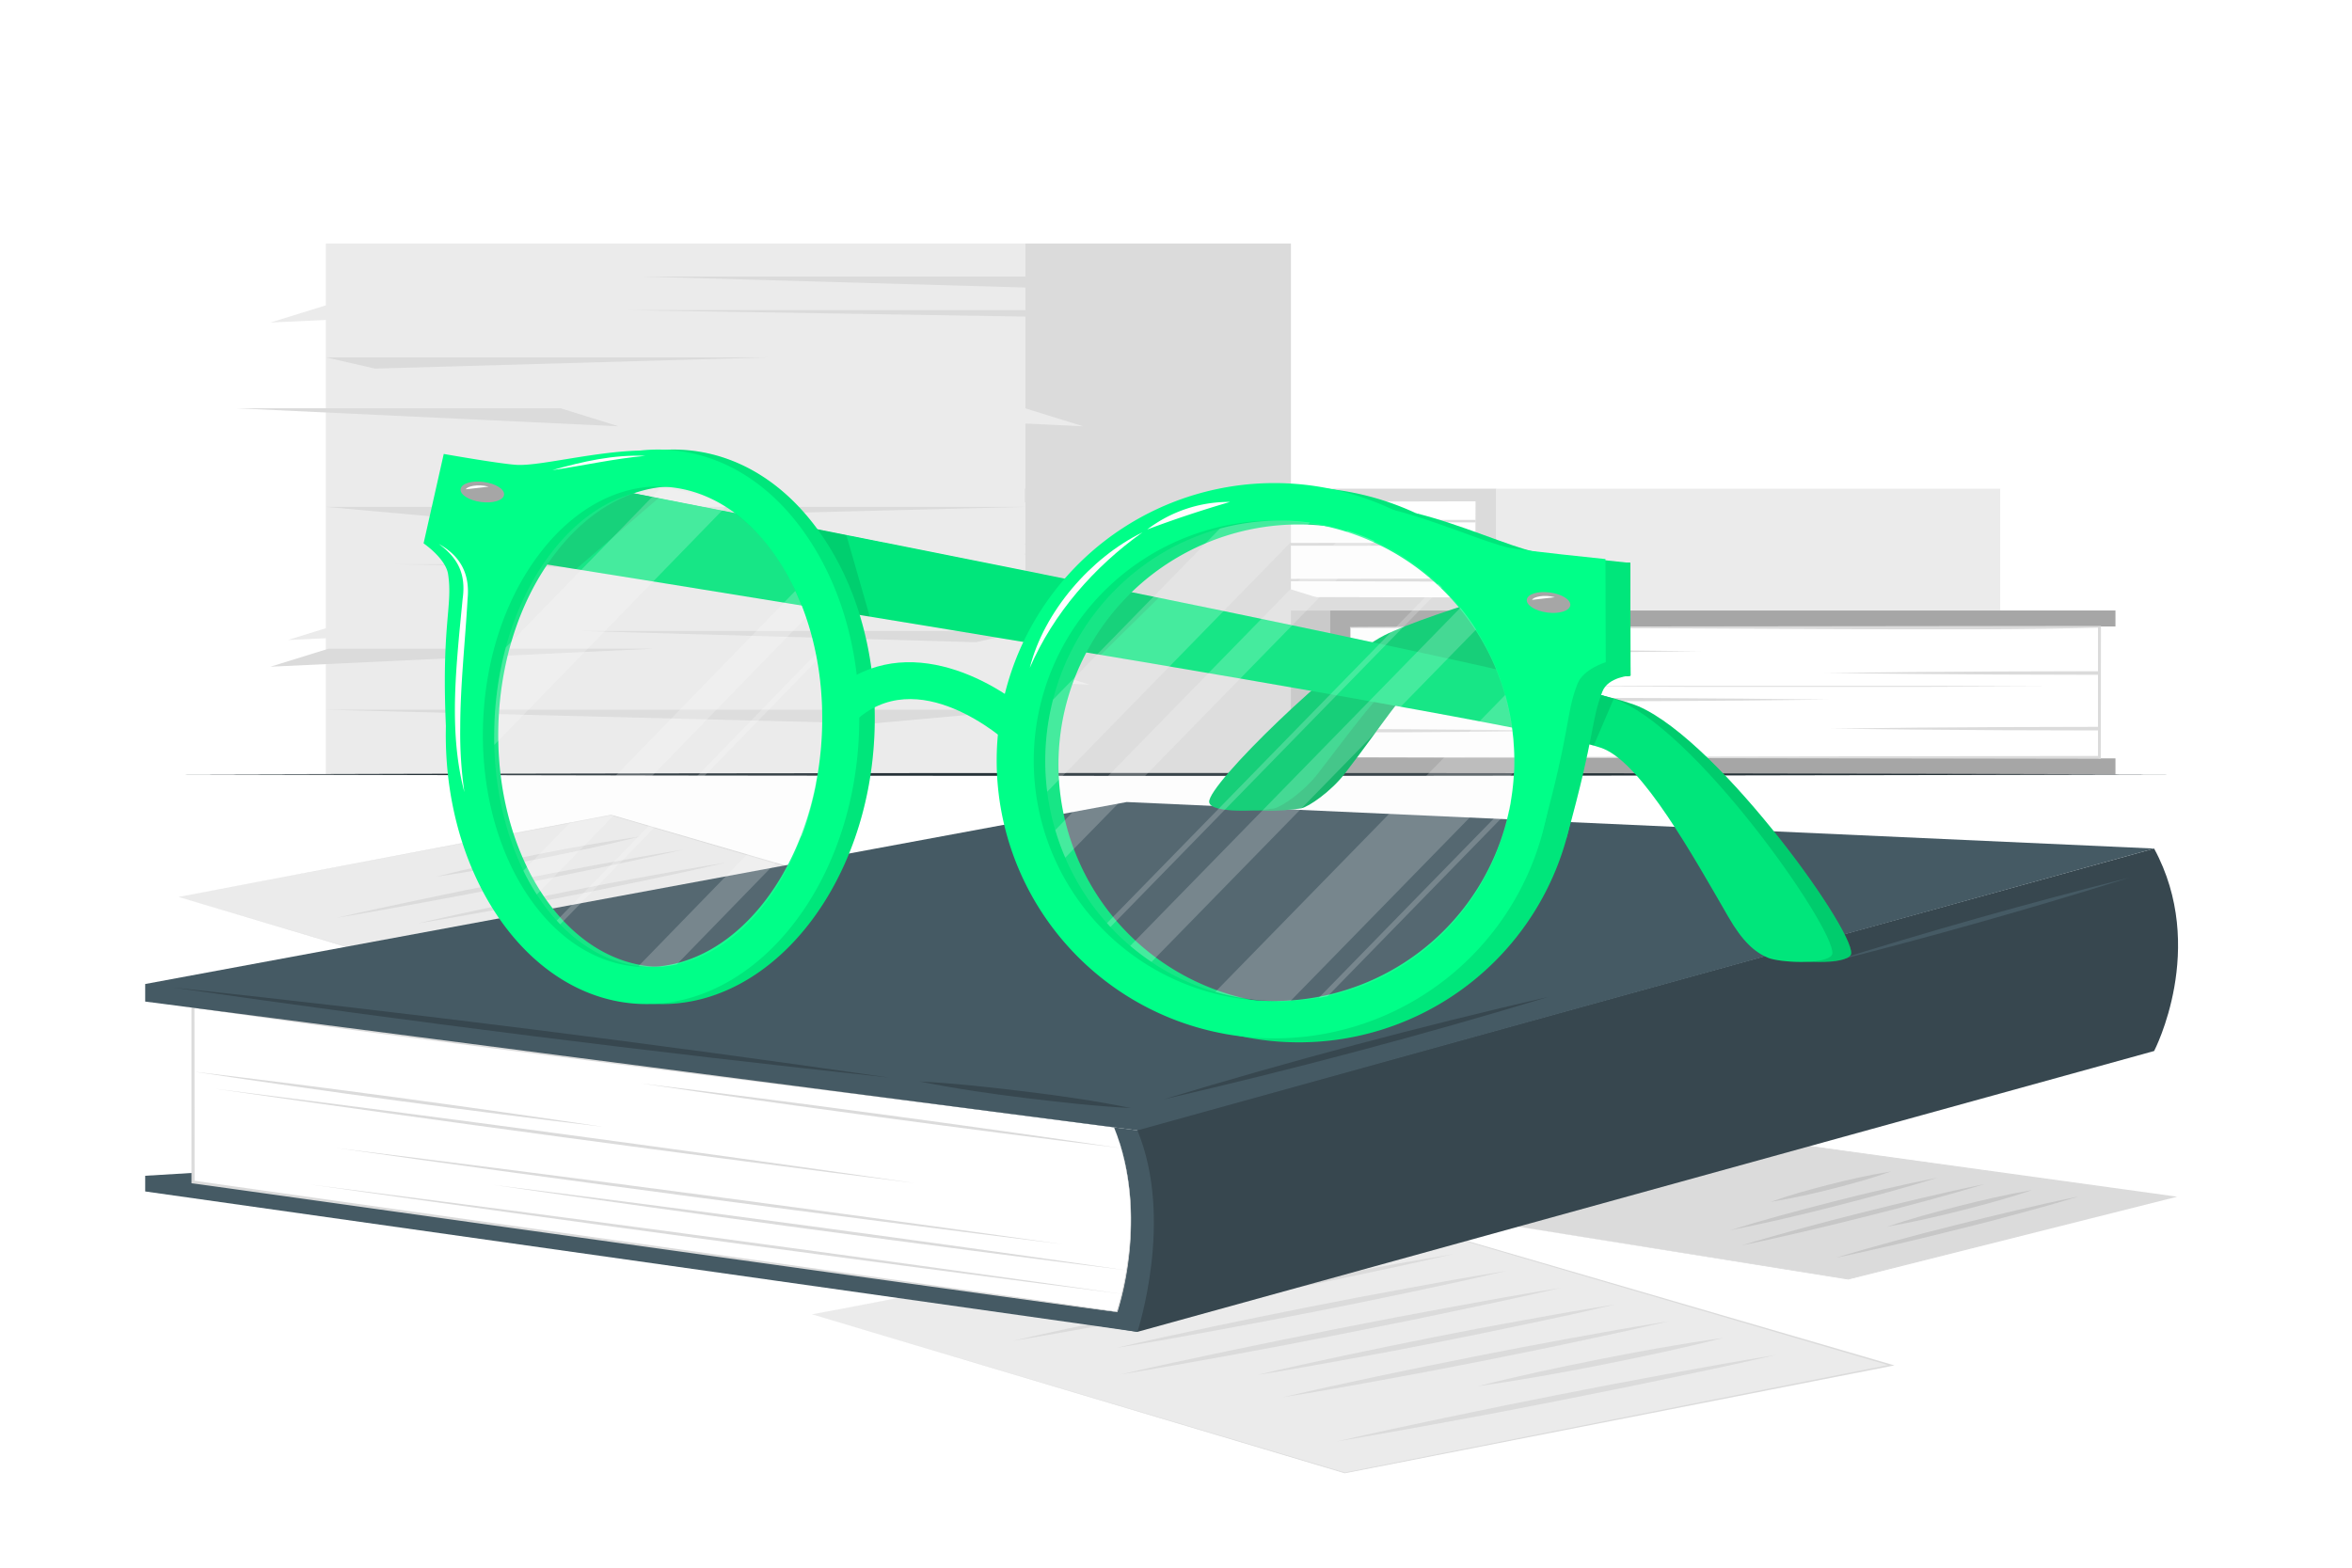 <svg class="animated" id="freepik_stories-reading-glasses" xmlns="http://www.w3.org/2000/svg" viewBox="0 0 750 500" version="1.1" xmlns:xlink="http://www.w3.org/1999/xlink" xmlns:svgjs="http://svgjs.com/svgjs"><style>svg#freepik_stories-reading-glasses:not(.animated) .animable {opacity: 0;}svg#freepik_stories-reading-glasses.animated #freepik--background-complete--inject-65 {animation: 3s Infinite  linear floating;animation-delay: 0s;}svg#freepik_stories-reading-glasses.animated #freepik--Sheets--inject-65 {animation: 3s Infinite  linear floating;animation-delay: 0s;}svg#freepik_stories-reading-glasses.animated #freepik--Book--inject-65 {animation: 3s Infinite  linear floating;animation-delay: 0s;}svg#freepik_stories-reading-glasses.animated #freepik--Glasses--inject-65 {animation: 3s Infinite  linear floating;animation-delay: 0s;}            @keyframes floating {                0% {                    opacity: 1;                    transform: translateY(0px);                }                50% {                    transform: translateY(-10px);                }                100% {                    opacity: 1;                    transform: translateY(0px);                }            }        </style><g id="freepik--background-complete--inject-65" class="animable animator-active" style="transform-origin: 375px 162.325px;"><g id="elsp4avjc8hd"><rect x="263.35" y="194.71" width="160.71" height="52.27" style="fill: rgb(199, 199, 199); transform-origin: 343.705px 220.845px; transform: rotate(180deg);" class="animable"></rect></g><polygon points="424.06 194.71 424.06 246.98 674.57 246.98 674.57 241.88 669.17 241.88 669.17 199.81 674.57 199.81 674.57 194.71 424.06 194.71" style="fill: rgb(166, 166, 166); transform-origin: 549.315px 220.845px;" id="el4m0ugwwg6rk" class="animable"></polygon><g id="el8ofcugyq0n4"><rect x="430.63" y="200.13" width="238.81" height="41.42" style="fill: rgb(255, 255, 255); transform-origin: 550.035px 220.84px; transform: rotate(180deg);" class="animable"></rect></g><path d="M430.63,241.55c59.53-.17,179.31-.38,238.82-.45l-.45.45,0-41.42c-36.23,1.43-141.32-.18-178.61.29l-59.71-.14c.17-.89,0,41.46,0,41.27Zm0,0c0-.14-.14-41.43-.14-41.56s59.81-.13,59.85-.15l179.11-.21h.5v.5l-.05,41.42V242h-.45c-59.52-.06-179.31-.27-238.82-.45Z" style="fill: rgb(219, 219, 219); transform-origin: 550.22px 220.815px;" id="ela61p4m0okv" class="animable"></path><path d="M583.74,232.39q27.39.36,54.78.5l30.93.08v-1.15l-30.93.08Q611.13,232,583.74,232.39Z" style="fill: rgb(219, 219, 219); transform-origin: 626.595px 232.395px;" id="el11l819mex9hl" class="animable"></path><path d="M430.63,222.6v1.06l39.87.11,57.79-.15q27.39-.13,54.78-.49-27.39-.36-54.78-.49l-57.79-.15Z" style="fill: rgb(219, 219, 219); transform-origin: 506.85px 223.13px;" id="elv1ggj8db4hn" class="animable"></path><path d="M430.63,207.07v1.28l57-.15q27.41-.13,54.78-.49-27.39-.36-54.78-.49Z" style="fill: rgb(219, 219, 219); transform-origin: 486.52px 207.71px;" id="eli788fqrt73t" class="animable"></path><path d="M430.63,232.5v1.06l15.31,0q27.39-.12,54.79-.49-27.41-.34-54.79-.49Z" style="fill: rgb(219, 219, 219); transform-origin: 465.68px 233.03px;" id="eld3qdjncyzp" class="animable"></path><path d="M581.91,214.65q27.4.34,54.79.49l32.75.09v-1.16l-32.75.09Q609.29,214.28,581.91,214.65Z" style="fill: rgb(219, 219, 219); transform-origin: 625.68px 214.65px;" id="elo5p3r62qa9i" class="animable"></path><path d="M653.56,218.9q-18.85-.1-37.73-.15l-39.79,0-38.77,0q-18.87,0-37.73.15,18.87.1,37.73.15l38.77,0,39.79,0Q634.7,219,653.56,218.9Z" style="fill: rgb(219, 219, 219); transform-origin: 576.55px 218.9px;" id="el7z3vu23n21i" class="animable"></path><rect x="477.11" y="155.86" width="160.71" height="38.85" style="fill: rgb(235, 235, 235); transform-origin: 557.465px 175.285px;" id="elpbxv1g5y7es" class="animable"></rect><polygon points="477.1 194.71 477.1 155.86 226.59 155.86 226.59 159.65 231.99 159.65 231.99 190.92 226.59 190.92 226.59 194.71 477.1 194.71" style="fill: rgb(219, 219, 219); transform-origin: 351.845px 175.285px;" id="elfjh3z6wrwk4" class="animable"></polygon><rect x="231.72" y="159.89" width="238.81" height="30.79" style="fill: rgb(255, 255, 255); transform-origin: 351.125px 175.285px;" id="el4qr9eadpb" class="animable"></rect><path d="M470.53,159.89c-59.53.18-179.31.39-238.81.46l.46-.46,0,30.79c-3.16-1.38,119.62.09,118.91-.35,29.74,0,89.68.14,119.41.24-.17.66,0-30.81,0-30.68Zm0,0,.11,30.79v.11h-.11c-29.79.1-89.63.23-119.41.24l-119.4.15h-.5v-.5l0-30.79v-.46h.46c59.52.07,179.31.28,238.81.46Z" style="fill: rgb(219, 219, 219); transform-origin: 350.93px 175.305px;" id="elpn56kwfcdb" class="animable"></path><path d="M317.43,166.7q-27.39-.27-54.79-.37l-30.93-.06v.85l30.93-.05Q290,167,317.43,166.7Z" style="fill: rgb(219, 219, 219); transform-origin: 274.57px 166.695px;" id="elwkn669so4yp" class="animable"></path><path d="M470.53,174v-.79l-39.86-.08-57.79.11q-27.39.1-54.79.36,27.39.27,54.79.37l57.79.11Z" style="fill: rgb(219, 219, 219); transform-origin: 394.31px 173.605px;" id="elr0u8qphfc3" class="animable"></path><path d="M470.53,185.52v-1l-57,.11q-27.4.1-54.79.37,27.39.25,54.79.36Z" style="fill: rgb(219, 219, 219); transform-origin: 414.635px 185.02px;" id="elj9p2qd36fw9" class="animable"></path><path d="M470.53,166.62v-.79l-15.31,0q-27.39.09-54.78.37,27.39.26,54.78.36Z" style="fill: rgb(219, 219, 219); transform-origin: 435.485px 166.225px;" id="elr0xg9jtwoep" class="animable"></path><path d="M319.26,179.89q-27.4-.25-54.8-.37l-32.75-.06v.86l32.75-.07Q291.87,180.16,319.26,179.89Z" style="fill: rgb(219, 219, 219); transform-origin: 275.485px 179.89px;" id="eluasikcwskz" class="animable"></path><path d="M247.6,176.73q18.87.08,37.73.11l39.8,0,38.76,0q18.87,0,37.73-.11-18.86-.09-37.73-.11l-38.76,0-39.8,0Q266.46,176.65,247.6,176.73Z" style="fill: rgb(219, 219, 219); transform-origin: 324.61px 176.73px;" id="el5y498am6zxp" class="animable"></path><rect x="103.9" y="77.67" width="223" height="169.31" style="fill: rgb(235, 235, 235); transform-origin: 215.4px 162.325px;" id="elfycnut780uc" class="animable"></rect><rect x="326.9" y="77.67" width="84.75" height="169.31" style="fill: rgb(219, 219, 219); transform-origin: 369.275px 162.325px;" id="elrceh8xxmbxf" class="animable"></rect><polygon points="103.9 161.67 326.9 161.67 152.75 166.06 103.9 161.67" style="fill: rgb(219, 219, 219); transform-origin: 215.4px 163.865px;" id="elujyc479syd" class="animable"></polygon><polygon points="326.9 226.37 103.9 226.37 278.06 230.76 326.9 226.37" style="fill: rgb(219, 219, 219); transform-origin: 215.4px 228.565px;" id="elibw1wetuuc" class="animable"></polygon><polygon points="103.9 113.98 245.16 113.98 119.59 117.56 103.9 113.98" style="fill: rgb(219, 219, 219); transform-origin: 174.53px 115.77px;" id="el42k2hehuv83" class="animable"></polygon><polygon points="326.9 201.25 185.65 201.25 311.21 204.83 326.9 201.25" style="fill: rgb(219, 219, 219); transform-origin: 256.275px 203.04px;" id="elgvo410qmcfd" class="animable"></polygon><polygon points="345.62 88.2 204.37 88.2 329.94 91.79 345.62 88.2" style="fill: rgb(219, 219, 219); transform-origin: 274.995px 89.995px;" id="elg5583des1wi" class="animable"></polygon><polygon points="200.6 98.93 359.92 98.93 333.36 101.08 200.6 98.93" style="fill: rgb(219, 219, 219); transform-origin: 280.26px 100.005px;" id="elhuxi2wnglzs" class="animable"></polygon><polygon points="125.58 179.96 284.9 179.96 258.34 182.11 125.58 179.96" style="fill: rgb(219, 219, 219); transform-origin: 205.24px 181.035px;" id="elinwg8sb6d8" class="animable"></polygon><polygon points="223.55 130.22 326.9 130.22 345.37 135.96 223.55 130.22" style="fill: rgb(235, 235, 235); transform-origin: 284.46px 133.09px;" id="elhaasqfat66" class="animable"></polygon><polygon points="248.46 187.43 351.81 187.43 370.27 193.17 248.46 187.43" style="fill: rgb(235, 235, 235); transform-origin: 309.365px 190.3px;" id="ellz5bipn9r" class="animable"></polygon><polygon points="225.73 212.64 329.08 212.64 347.55 218.38 225.73 212.64" style="fill: rgb(235, 235, 235); transform-origin: 286.64px 215.51px;" id="elqegqzt9gran" class="animable"></polygon><polygon points="75.43 130.22 178.78 130.22 197.24 135.96 75.43 130.22" style="fill: rgb(219, 219, 219); transform-origin: 136.335px 133.09px;" id="el1nil8bt1cxo" class="animable"></polygon><polygon points="208.04 97.14 104.7 97.14 86.23 102.87 208.04 97.14" style="fill: rgb(235, 235, 235); transform-origin: 147.135px 100.005px;" id="el8w14wsvo2dh" class="animable"></polygon><polygon points="213.63 198.38 110.28 198.38 91.81 204.12 213.63 198.38" style="fill: rgb(235, 235, 235); transform-origin: 152.72px 201.25px;" id="elg3co1mxv9fn" class="animable"></polygon><polygon points="208.04 206.91 104.7 206.91 86.23 212.64 208.04 206.91" style="fill: rgb(219, 219, 219); transform-origin: 147.135px 209.775px;" id="elv9r2luhrcg" class="animable"></polygon><polygon points="326.9 187.43 409.89 187.43 428.36 193.17 326.9 187.43" style="fill: rgb(219, 219, 219); transform-origin: 377.63px 190.3px;" id="elm3q76ca4wp" class="animable"></polygon><polygon points="355.87 161.67 420.23 161.67 411.65 156.98 355.87 161.67" style="fill: rgb(219, 219, 219); transform-origin: 388.05px 159.325px;" id="el3gi89l51rhr" class="animable"></polygon></g><g id="freepik--Table--inject-65" class="animable" style="transform-origin: 375px 247px;"><path d="M55.46,247c204.72-.61,434.36-.62,639.08,0-204.72.62-434.36.61-639.08,0Z" style="fill: rgb(38, 50, 56); transform-origin: 375px 247px;" id="elifcq1pywka9" class="animable"></path></g><g id="freepik--Sheets--inject-65" class="animable" style="transform-origin: 375.665px 364.87px;"><polygon points="467.45 388.57 566.76 364.16 692.94 381.74 589.34 407.96 467.45 388.57" style="fill: rgb(219, 219, 219); transform-origin: 580.195px 386.06px;" id="elseoj59ihpf" class="animable"></polygon><path d="M467.45,388.57l99.28-24.52S693,381.51,693,381.5l1.27.17L693,382,589.34,408.1s-121.85-19.54-121.89-19.53Zm0,0s122.08,19.27,121.86,19.26L692.88,381.5l0,.49S566.6,364.26,566.79,364.27l-99.34,24.3Z" style="fill: rgb(219, 219, 219); transform-origin: 580.86px 386.075px;" id="el5hnh76ttmss" class="animable"></path><path d="M585.39,401.16c6.11-1.88,12.41-3.63,18.73-5.36s12.74-3.39,19.18-5,13-3.24,19.58-4.77l9.92-2.29c3.38-.72,6.69-1.48,10.11-2.16-3,.95-6.18,1.82-9.27,2.74l-9.45,2.61c-6.3,1.75-12.74,3.4-19.18,5s-13,3.24-19.58,4.77S592.21,399.76,585.39,401.16Z" style="fill: rgb(199, 199, 199); transform-origin: 624.15px 391.37px;" id="elyx7i43o1g8" class="animable"></path><path d="M601.8,391.23c7-2.4,14.56-4.46,22.22-6.42S639.58,381,648,379.56c-7,2.41-14.55,4.46-22.22,6.42S610.17,389.75,601.8,391.23Z" style="fill: rgb(199, 199, 199); transform-origin: 624.9px 385.395px;" id="elyxbqhzgw4p" class="animable"></path><path d="M555.47,397.19c6.11-1.88,12.41-3.63,18.73-5.36s12.74-3.39,19.18-5,13-3.24,19.57-4.77l9.93-2.28c3.37-.72,6.69-1.48,10.11-2.17-3,.95-6.18,1.83-9.27,2.74l-9.45,2.62c-6.31,1.74-12.74,3.39-19.18,5s-13,3.24-19.58,4.77S562.29,395.79,555.47,397.19Z" style="fill: rgb(199, 199, 199); transform-origin: 594.23px 387.4px;" id="el9pchaxv9g98" class="animable"></path><path d="M551.65,392.38c10.39-3.26,21.3-6.16,32.34-9s22.3-5.48,34-7.81c-10.39,3.26-21.3,6.16-32.33,9S563.39,390.05,551.65,392.38Z" style="fill: rgb(199, 199, 199); transform-origin: 584.82px 383.975px;" id="elnjci7n1z3ek" class="animable"></path><path d="M564.63,383.33c5.73-2.08,12-3.81,18.37-5.45s13-3.12,20.07-4.28c-5.73,2.09-12,3.81-18.36,5.45S571.71,382.17,564.63,383.33Z" style="fill: rgb(199, 199, 199); transform-origin: 583.85px 378.465px;" id="elv1zk1k6akfs" class="animable"></path><polygon points="57.06 286.06 194.86 259.98 327.83 298.83 190.72 325.85 57.06 286.06" style="fill: rgb(235, 235, 235); transform-origin: 192.445px 292.915px;" id="elfh46dalm7q" class="animable"></polygon><path d="M57.06,286.06l137.81-26.21s133,38.75,133,38.74l1,.29-1,.2L190.72,326c-.05,0-133.62-39.91-133.66-39.91Zm0,0,133.7,39.66c-.33.07,137.11-27.16,137-27.13l0,.48-132.93-39c.26-.06-137.81,26-137.77,26Z" style="fill: rgb(219, 219, 219); transform-origin: 192.965px 292.925px;" id="el3tdyr8lbbun" class="animable"></path><path d="M188.79,317.93c9-2.08,18.07-4,27.18-5.93s18.29-3.77,27.48-5.59,18.43-3.6,27.73-5.29l13.95-2.54c4.69-.8,9.34-1.64,14.07-2.4-4.48,1.05-9,2-13.54,3L272,302.11c-9.1,1.94-18.29,3.77-27.47,5.59s-18.43,3.6-27.73,5.29S198.21,316.39,188.79,317.93Z" style="fill: rgb(219, 219, 219); transform-origin: 243.995px 307.055px;" id="elyjjy8lmjf4i" class="animable"></path><path d="M224.11,304.1c9.82-2.53,20-4.67,30.21-6.71s20.61-3.9,31.29-5.41c-9.82,2.53-20,4.67-30.21,6.71S234.79,302.59,224.11,304.1Z" style="fill: rgb(219, 219, 219); transform-origin: 254.86px 298.04px;" id="el3x3c8bdonh" class="animable"></path><path d="M175.2,306.86c7.85-1.86,15.81-3.57,23.79-5.27s16-3.31,24.08-4.92,16.17-3.15,24.34-4.62l12.25-2.2c4.13-.69,8.21-1.42,12.37-2.07-3.91.94-7.89,1.8-11.84,2.7l-11.95,2.57c-8,1.71-16,3.31-24.08,4.92s-16.16,3.14-24.33,4.62S183.5,305.54,175.2,306.86Z" style="fill: rgb(219, 219, 219); transform-origin: 223.615px 297.32px;" id="elba7zqgf56" class="animable"></path><path d="M168.79,301.25c7.25-1.74,14.61-3.34,22-4.92s14.83-3.08,22.29-4.56,15-2.92,22.54-4.27l11.35-2c3.83-.63,7.62-1.3,11.48-1.89-3.61.89-7.3,1.68-10.94,2.53l-11.06,2.39c-7.37,1.59-14.83,3.08-22.29,4.56s-15,2.91-22.54,4.27S176.49,300,168.79,301.25Z" style="fill: rgb(219, 219, 219); transform-origin: 213.62px 292.43px;" id="el0mjvfdjniybc" class="animable"></path><path d="M134.46,301.14c9-2.08,18.07-4,27.18-5.94s18.29-3.76,27.48-5.59,18.43-3.59,27.72-5.29l14-2.54c4.69-.79,9.34-1.64,14.07-2.4-4.48,1.06-9,2-13.54,3l-13.65,2.9c-9.1,1.93-18.29,3.76-27.47,5.59s-18.43,3.59-27.73,5.29S143.88,299.59,134.46,301.14Z" style="fill: rgb(219, 219, 219); transform-origin: 189.685px 290.26px;" id="elbhjn3gfk8tr" class="animable"></path><path d="M133.32,294.49c7.94-1.88,16-3.61,24.07-5.33s16.22-3.35,24.37-5,16.35-3.19,24.61-4.68l12.4-2.23c4.17-.7,8.31-1.44,12.51-2.09-4,.95-8,1.81-12,2.73l-12.09,2.59c-8.06,1.73-16.21,3.35-24.36,5s-16.36,3.19-24.62,4.68S141.71,293.15,133.32,294.49Z" style="fill: rgb(219, 219, 219); transform-origin: 182.3px 284.825px;" id="el0msj6hcd3jg" class="animable"></path><path d="M107.29,292.74c9-2.08,18.07-4,27.19-5.93S152.77,283,162,281.22s18.43-3.6,27.73-5.29l13.95-2.54c4.69-.8,9.35-1.64,14.07-2.4-4.48,1.05-9,2-13.53,3l-13.65,2.91c-9.1,1.93-18.29,3.76-27.48,5.58s-18.43,3.6-27.73,5.29S116.72,291.2,107.29,292.74Z" style="fill: rgb(219, 219, 219); transform-origin: 162.52px 281.865px;" id="elvxwtef8oga" class="animable"></path><path d="M138.86,279.65c10.45-2.66,21.23-4.92,32.09-7.08s21.86-4.15,33.17-5.78c-10.45,2.66-21.22,4.91-32.09,7.08S150.17,278,138.86,279.65Z" style="fill: rgb(219, 219, 219); transform-origin: 171.49px 273.22px;" id="elek8je4ouifd" class="animable"></path><polygon points="258.98 419.2 434.1 386.06 603.06 435.43 428.83 469.76 258.98 419.2" style="fill: rgb(235, 235, 235); transform-origin: 431.02px 427.91px;" id="elqzwchxg4fsm" class="animable"></polygon><path d="M259,419.2,434.1,385.93s169,49.27,169,49.26l1,.29-1,.2L428.83,469.89C428.78,469.9,259,419.2,259,419.2Zm0,0,169.89,50.44c-.31,0,174.22-34.47,174.14-34.45l0,.48L434.06,386.18c.26-.08-175.12,33.07-175.08,33Z" style="fill: rgb(219, 219, 219); transform-origin: 431.54px 427.91px;" id="ele630r21ek68" class="animable"></path><path d="M426.37,459.7c11.41-2.64,23-5.11,34.55-7.54s23.24-4.78,34.91-7.1,23.42-4.57,35.24-6.73l17.73-3.22c6-1,11.87-2.09,17.88-3.05-5.69,1.34-11.47,2.57-17.2,3.86l-17.35,3.68c-11.56,2.46-23.24,4.78-34.91,7.1s-23.42,4.57-35.24,6.72S438.35,457.74,426.37,459.7Z" style="fill: rgb(219, 219, 219); transform-origin: 496.525px 445.88px;" id="el5fkq2rc37du" class="animable"></path><path d="M471.26,442.12c12.48-3.21,25.38-5.93,38.38-8.52s26.2-5,39.78-6.88c-12.48,3.22-25.39,5.94-38.39,8.53S484.83,440.2,471.26,442.12Z" style="fill: rgb(219, 219, 219); transform-origin: 510.34px 434.42px;" id="elsc4yh1pmbj" class="animable"></path><path d="M409.11,445.63c10-2.36,20.09-4.54,30.23-6.69s20.37-4.21,30.6-6.25,20.54-4,30.92-5.88l15.58-2.8c5.24-.87,10.43-1.8,15.72-2.62-5,1.2-10,2.29-15,3.43l-15.18,3.26c-10.13,2.17-20.37,4.21-30.6,6.25s-20.55,4-30.93,5.87S419.65,444,409.11,445.63Z" style="fill: rgb(219, 219, 219); transform-origin: 470.635px 433.51px;" id="elv0n89t57knm" class="animable"></path><path d="M401,438.5c9.21-2.21,18.57-4.24,28-6.24s18.84-3.92,28.32-5.81,19-3.7,28.64-5.42l14.44-2.58c4.86-.79,9.67-1.65,14.58-2.4-4.59,1.13-9.27,2.14-13.91,3.21l-14.05,3c-9.36,2-18.84,3.91-28.32,5.8s-19,3.7-28.64,5.42S410.74,437,401,438.5Z" style="fill: rgb(219, 219, 219); transform-origin: 457.99px 427.275px;" id="el9h9vbfqgjbo" class="animable"></path><path d="M357.33,438.36c11.41-2.64,23-5.11,34.55-7.54s23.24-4.78,34.91-7.1S450.21,419.15,462,417l17.73-3.22c6-1,11.87-2.09,17.88-3-5.69,1.34-11.47,2.57-17.2,3.86l-17.35,3.68c-11.56,2.46-23.24,4.78-34.91,7.1s-23.42,4.57-35.24,6.72S369.31,436.4,357.33,438.36Z" style="fill: rgb(219, 219, 219); transform-origin: 427.47px 424.57px;" id="elouqw43scl1" class="animable"></path><path d="M355.89,429.91c10.09-2.38,20.33-4.59,30.59-6.76s20.6-4.26,31-6.33,20.78-4.05,31.28-5.94L464.47,408c5.31-.88,10.56-1.82,15.91-2.66-5,1.21-10.15,2.31-15.23,3.47l-15.36,3.3c-10.25,2.19-20.61,4.26-31,6.32s-20.78,4-31.28,5.94S366.55,428.21,355.89,429.91Z" style="fill: rgb(219, 219, 219); transform-origin: 418.135px 417.625px;" id="el9j6arkzhneu" class="animable"></path><path d="M322.81,427.69c11.41-2.64,23-5.11,34.55-7.54s23.24-4.78,34.91-7.1,23.42-4.57,35.24-6.73l17.73-3.22c6-1,11.87-2.09,17.87-3.05-5.68,1.34-11.46,2.57-17.19,3.86l-17.35,3.68c-11.56,2.46-23.24,4.78-34.91,7.1s-23.42,4.57-35.24,6.72S334.79,425.73,322.81,427.69Z" style="fill: rgb(219, 219, 219); transform-origin: 392.96px 413.87px;" id="ellwzmkj5k37i" class="animable"></path><path d="M362.93,411.05c13.28-3.37,27-6.24,40.77-9s27.79-5.28,42.16-7.35c-13.28,3.38-27,6.25-40.78,9S377.3,409,362.93,411.05Z" style="fill: rgb(219, 219, 219); transform-origin: 404.395px 402.875px;" id="el55apuoiaxso" class="animable"></path></g><g id="freepik--Book--inject-65" class="animable" style="transform-origin: 370.418px 340.295px;"><path d="M686.9,335.21,362.68,424.79V360.22L686.9,270.64C704.08,302.32,686.9,335.21,686.9,335.21Z" style="fill: rgb(55, 71, 79); transform-origin: 528.608px 347.715px;" id="el4ko713rxzsl" class="animable"></path><polygon points="46.3 380 362.68 424.79 362.68 408.42 75.23 373.26 46.3 375 46.3 380" style="fill: rgb(69, 90, 100); transform-origin: 204.49px 399.025px;" id="elhjice11zx5e" class="animable"></polygon><path d="M362.69,360.52c11.82,28.45,0,64.27,0,64.27L61.56,377.23V321.42Z" style="fill: rgb(69, 90, 100); transform-origin: 214.752px 373.105px;" id="el403xwdbtpo8" class="animable"></path><path d="M355.24,359.56c11.51,28.34.95,58.86.95,58.86L61.56,377v-55.6Z" style="fill: rgb(255, 255, 255); transform-origin: 211.087px 369.91px;" id="elkbzzz0xobyh" class="animable"></path><path d="M355.24,359.56c.39,1.1,1.52,4.2,1.91,5.29a83.2,83.2,0,0,1,3.52,24,100.34,100.34,0,0,1-4.33,29.6c.14.44-294.75-41.11-294.85-41l-.43-.06V377l0-55.6v-.51l.5.07,146.9,19.23,146.72,19.35Zm0,0C283,349.85,131.83,331.93,62,321.42l.05,55.6-.43-.5c0,.11,295.24,41.59,294.4,41.85a95.24,95.24,0,0,0,3.34-14.57c2.23-14.77,1.37-30.27-4.13-44.24Z" style="fill: rgb(219, 219, 219); transform-origin: 210.865px 369.672px;" id="elznrmlvxaw1" class="animable"></path><path d="M204.12,345.5c49.16,6,104.22,13.4,153.21,20.67-49.16-6-104.22-13.41-153.21-20.67Z" style="fill: rgb(219, 219, 219); transform-origin: 280.725px 355.835px;" id="elwl9zirlyg2" class="animable"></path><path d="M61.56,341.76c42.14,5,88.89,11.34,130.88,17.65-42.17-5-88.9-11.32-130.88-17.65Z" style="fill: rgb(219, 219, 219); transform-origin: 127px 350.585px;" id="elmqk2nls4fw" class="animable"></path><path d="M68.58,347.25c71.61,9,151.84,19.82,223.26,30.11-71.6-9-151.83-19.82-223.26-30.11Z" style="fill: rgb(219, 219, 219); transform-origin: 180.21px 362.305px;" id="elupc4824tveo" class="animable"></path><path d="M107.29,366.14c74.28,9.19,157.51,20.23,231.61,30.71-74.27-9.18-157.5-20.23-231.61-30.71Z" style="fill: rgb(219, 219, 219); transform-origin: 223.095px 381.495px;" id="elrfnm899dm" class="animable"></path><path d="M157.22,377.9C222,386,294.65,395.78,359.28,405.16c-64.81-8.08-137.42-17.88-202.06-27.26Z" style="fill: rgb(219, 219, 219); transform-origin: 258.25px 391.53px;" id="el0kpc33qckeaq" class="animable"></path><path d="M99,377.79c83,10.58,176,23.12,258.79,34.91-83-10.57-176-23.12-258.79-34.91Z" style="fill: rgb(219, 219, 219); transform-origin: 228.395px 395.245px;" id="elu6y51c1rjj" class="animable"></path><polygon points="362.69 360.52 686.9 270.64 359.28 255.8 46.3 313.84 46.3 319.44 362.69 360.52" style="fill: rgb(69, 90, 100); transform-origin: 366.6px 308.16px;" id="elw76xo0s82kl" class="animable"></polygon><path d="M371,350.64c40.22-12.19,81.53-23.2,122.8-32.71-40.21,12.2-81.52,23.19-122.8,32.71Z" style="fill: rgb(55, 71, 79); transform-origin: 432.4px 334.285px;" id="eletw29vlj5jv" class="animable"></path><path d="M293.22,344.92c11.2.58,22.77,1.88,33.89,3.23s22.6,3,33.5,5.25c-11.2-.57-22.77-1.88-33.88-3.23s-22.6-3.05-33.51-5.25Z" style="fill: rgb(55, 71, 79); transform-origin: 326.915px 349.16px;" id="eljysnonopivc" class="animable"></path><path d="M55,314.93c76.15,8.18,152.91,17.83,228.55,28.76C207.34,335.53,130.59,325.86,55,314.93Z" style="fill: rgb(55, 71, 79); transform-origin: 169.275px 329.31px;" id="elhmht6g7rpl7" class="animable"></path><path d="M583,307.06q47.46-14.91,96.07-27.17Q631.63,294.8,583,307.06Z" style="fill: rgb(69, 90, 100); transform-origin: 631.035px 293.475px;" id="elq884gje2nz" class="animable"></path></g><g id="freepik--Glasses--inject-65" class="animable" style="transform-origin: 362.686px 237.914px;"><path d="M414.89,257.81c-4.2.82-21.54,1.75-21.89-2-.54-5.64,40.93-45.64,55.81-53.16,14.15-7.16,59.74-22.78,71-23.12l.1,35.92c-6.37,1.62-57.12-3.33-67.78,2.33-4.63,2.46-10.76,12.66-23.24,28.86C424.5,252.35,417.37,257.32,414.89,257.81Z" style="fill: rgb(0, 255, 136); transform-origin: 456.452px 219.039px;" id="elm8tsgnh2z9n" class="animable"></path><g id="el0o861dw0objf"><g style="opacity: 0.3; transform-origin: 456.452px 219.039px;" class="animable"><path d="M414.89,257.81c-4.2.82-21.54,1.75-21.89-2-.54-5.64,40.93-45.64,55.81-53.16,14.15-7.16,59.74-22.78,71-23.12l.1,35.92c-6.37,1.62-57.12-3.33-67.78,2.33-4.63,2.46-10.76,12.66-23.24,28.86C424.5,252.35,417.37,257.32,414.89,257.81Z" id="elakyc0j2as4w" class="animable" style="transform-origin: 456.452px 219.039px;"></path></g></g><path d="M406.28,257.81c-4.21.82-20.33,1.75-20.69-2-.53-5.64,40.94-45.64,55.81-53.16,14.15-7.16,67.15-22.78,78.41-23.12l.1,35.92c-6.37,1.62-64.52-3.33-75.18,2.33-4.63,2.46-12,12.66-24.46,28.86C415.89,252.35,408.76,257.32,406.28,257.81Z" style="fill: rgb(0, 255, 136); transform-origin: 452.747px 219.039px;" id="eljr1j3qz62ah" class="animable"></path><g id="eltviiboomgm"><g style="opacity: 0.2; transform-origin: 452.747px 219.039px;" class="animable"><path d="M406.28,257.81c-4.21.82-20.33,1.75-20.69-2-.53-5.64,40.94-45.64,55.81-53.16,14.15-7.16,67.15-22.78,78.41-23.12l.1,35.92c-6.37,1.62-64.52-3.33-75.18,2.33-4.63,2.46-12,12.66-24.46,28.86C415.89,252.35,408.76,257.32,406.28,257.81Z" id="elw1mjmv0qlg" class="animable" style="transform-origin: 452.747px 219.039px;"></path></g></g><path d="M569.79,305.47c3.62,1.52,17.86,2.29,20.3-.78,3.68-4.65-41.22-67.92-67.6-79.4-24.67-10.65-372.72-78.25-379.9-79.37L142.33,174c48.49,7.58,356.17,56.6,375.2,64.89,12.41,5.39,28.22,33.83,39.58,53.48C561.7,300.35,565.59,303.71,569.79,305.47Z" style="fill: rgb(0, 255, 136); transform-origin: 366.316px 226.361px;" id="eljlp7w1macil" class="animable"></path><g id="elp6q4rb3jwbf"><g style="opacity: 0.2; transform-origin: 366.316px 226.361px;" class="animable"><path d="M569.79,305.47c3.62,1.52,17.86,2.29,20.3-.78,3.68-4.65-41.22-67.92-67.6-79.4-24.67-10.65-372.72-78.25-379.9-79.37L142.33,174c48.49,7.58,356.17,56.6,375.2,64.89,12.41,5.39,28.22,33.83,39.58,53.48C561.7,300.35,565.59,303.71,569.79,305.47Z" id="elds1jcl58mtm" class="animable" style="transform-origin: 366.316px 226.361px;"></path></g></g><path d="M563.78,305.47c3.62,1.52,17.86,2.29,20.3-.78,3.68-4.65-40.89-69.45-67.26-80.93C492.14,213.11,149.77,147,142.59,145.92L136.32,174c48.49,7.58,356.17,56.6,375.2,64.89,12.41,5.39,28.22,33.83,39.58,53.48C555.69,300.35,559.58,303.71,563.78,305.47Z" style="fill: rgb(0, 255, 136); transform-origin: 360.307px 226.361px;" id="eltzjbzux4wi" class="animable"></path><g id="eld97vqx0jycg"><g style="opacity: 0.1; transform-origin: 360.307px 226.361px;" class="animable"><path d="M563.78,305.47c3.62,1.52,17.86,2.29,20.3-.78,3.68-4.65-40.89-69.45-67.26-80.93C492.14,213.11,149.77,147,142.59,145.92L136.32,174c48.49,7.58,356.17,56.6,375.2,64.89,12.41,5.39,28.22,33.83,39.58,53.48C555.69,300.35,559.58,303.71,563.78,305.47Z" id="el04tvywgiqwy" class="animable" style="transform-origin: 360.307px 226.361px;"></path></g></g><g id="elkrhzlnuhxxf"><g style="opacity: 0.1; transform-origin: 325.45px 191.87px;" class="animable"><path d="M210,158.88l-26.34,22.65c-21.91-3.5-38.72-6.15-47.32-7.5l6.26-28.11C144.55,146.22,171.42,151.37,210,158.88Z" id="elgisot7jsq5t" class="animable" style="transform-origin: 173.17px 163.725px;"></path><path d="M277.36,196.69,261,194h0l-15.2-28.12,24.09,4.76Z" id="elr1idfrii66" class="animable" style="transform-origin: 261.58px 181.285px;"></path><path d="M369.5,190.66,351,208.89h0l-16.43-2.76,13.14-19.91Q358.66,188.43,369.5,190.66Z" id="elrgtbo5dgoik" class="animable" style="transform-origin: 352.035px 197.555px;"></path><path d="M514.56,222.93l-6.37,14.89c-3.06-.86-7.67-1.94-13.6-3.19L490,216.48C501.54,219.2,510.06,221.41,514.56,222.93Z" id="elus2ocjcs43" class="animable" style="transform-origin: 502.28px 227.15px;"></path></g></g><path d="M208.74,320.18c-36.26-1.75-63.85-42.82-61.51-91.54,1.11-23.25,8.8-44.87,21.64-60.88,13.27-16.54,30.4-25.22,48.4-24.31s34.22,11.11,45.83,28.86c11.25,17.14,16.83,39.41,15.7,62.68-2.22,46.1-30.48,82.8-64.25,85.13A51.1,51.1,0,0,1,208.74,320.18Zm-30.64-145C166.81,189.23,160,208.43,159,229.22c-2,42.2,20.53,77.71,50.29,79.14s55.63-31.74,57.68-74c1-20.79-3.91-40.54-13.78-55.63-9.51-14.49-22.48-22.84-36.52-23.51a37.32,37.32,0,0,0-4.49,0C199.74,156.17,187.78,163.1,178.1,175.16Zm-30.82,59.65c-1.83-35.64,2.16-41.22.54-51.73-.77-5-7.81-9.8-7.81-9.8l6.15-25.59s19.17,1.87,23.59,1.94c7.86.11,24.83-5.63,39.61-6,0,0-32.13,14.44-42.46,32.85S147.28,234.81,147.28,234.81Z" style="fill: rgb(0, 255, 136); transform-origin: 209.477px 231.81px;" id="elcmeh9ntytrd" class="animable"></path><g id="el3ym6l95a4vv"><path d="M208.74,320.18c-36.26-1.75-63.85-42.82-61.51-91.54,1.11-23.25,8.8-44.87,21.64-60.88,13.27-16.54,30.4-25.22,48.4-24.31s34.22,11.11,45.83,28.86c11.25,17.14,16.83,39.41,15.7,62.68-2.22,46.1-30.48,82.8-64.25,85.13A51.1,51.1,0,0,1,208.74,320.18Zm-30.64-145C166.81,189.23,160,208.43,159,229.22c-2,42.2,20.53,77.71,50.29,79.14s55.63-31.74,57.68-74c1-20.79-3.91-40.54-13.78-55.63-9.51-14.49-22.48-22.84-36.52-23.51a37.32,37.32,0,0,0-4.49,0C199.74,156.17,187.78,163.1,178.1,175.16Zm-30.82,59.65c-1.83-35.64,2.16-41.22.54-51.73-.77-5-7.81-9.8-7.81-9.8l6.15-25.59s19.17,1.87,23.59,1.94c7.86.11,24.83-5.63,39.61-6,0,0-32.13,14.44-42.46,32.85S147.28,234.81,147.28,234.81Z" style="opacity: 0.1; transform-origin: 209.477px 231.81px;" class="animable"></path></g><path d="M203.81,320.18c-36.27-1.75-63.86-42.82-61.52-91.54,1.11-23.25,8.8-44.87,21.64-60.88,13.27-16.54,30.4-25.22,48.4-24.31s34.22,11.11,45.83,28.86c11.25,17.14,16.83,39.41,15.7,62.68-2.22,46.1-30.48,82.8-64.25,85.13A51,51,0,0,1,203.81,320.18Zm-30.65-145c-11.29,14.07-18.06,33.27-19.06,54.06-2,42.2,20.52,77.71,50.28,79.14s55.63-31.74,57.68-74c1-20.79-3.91-40.54-13.78-55.63-9.5-14.49-22.48-22.84-36.52-23.51a37.32,37.32,0,0,0-4.49,0C194.81,156.17,182.84,163.1,173.16,175.16Zm-30.82,59.65c-1.83-35.64,2.16-41.22.54-51.73-.77-5-7.81-9.8-7.81-9.8l6.43-28.52s19.49,3.45,23.9,3.51c7.86.12,24.24-4.27,39-4.6,0,0-32.13,14.44-42.46,32.85S142.34,234.81,142.34,234.81Z" style="fill: rgb(0, 255, 136); transform-origin: 204.537px 231.81px;" id="el44sb5k68e9" class="animable"></path><path d="M160.72,157.83c-.23,1.77-3.52,2.79-7.35,2.28s-6.73-2.36-6.49-4.12,3.52-2.79,7.35-2.28S161,156.06,160.72,157.83Z" style="fill: rgb(166, 166, 166); transform-origin: 153.802px 156.91px;" id="elswljmrhqse8" class="animable"></path><path d="M148.56,156.05c.31-.85,3.64-1.81,7.28-.83" style="fill: rgb(255, 255, 255); transform-origin: 152.2px 155.428px;" id="elc82qdjhhlgs" class="animable"></path><path d="M140,173.53c6.92,3.88,9.88,9.6,9.1,17.52-.77,13.74-2.32,27.35-2.34,41.09a131.7,131.7,0,0,0,1.32,20.5c-4.43-16.74-3.11-34.39-1.55-51.44l1-10.24c1.08-7.66-1.34-12.9-7.55-17.43Z" style="fill: rgb(255, 255, 255); transform-origin: 144.601px 213.085px;" id="el20svj76glmr" class="animable"></path><path d="M176.14,149.94c9.6-2.74,19.57-5,29.61-4.55-10,.89-19.71,3.13-29.61,4.55Z" style="fill: rgb(255, 255, 255); transform-origin: 190.945px 147.636px;" id="el3v9q0zjfdbw" class="animable"></path><g id="el6hlnib5m03b"><path d="M176.13,175.89c-10.91,14-17.45,33.08-18.43,53.76-1.95,42,19.85,77.28,48.61,78.71s53.77-31.57,55.75-73.55c1-20.67-3.77-40.32-13.31-55.32-9.19-14.42-21.73-22.72-35.31-23.39a34.9,34.9,0,0,0-4.34,0C197.05,157,185.49,163.88,176.13,175.89Z" style="fill: rgb(235, 235, 235); opacity: 0.1; transform-origin: 209.885px 232.219px;" class="animable"></path></g><g id="el4u8w4c11p7"><g style="opacity: 0.2; transform-origin: 209.046px 232.253px;" class="animable"><path d="M231.32,161.74l-73.7,75.83c-.07-2.62,0-5.25.09-7.93a107.78,107.78,0,0,1,3.58-23.15l49-50.39c1,0,2.11,0,3.17,0A38,38,0,0,1,231.32,161.74Z" style="fill: rgb(255, 255, 255); transform-origin: 194.456px 196.835px;" id="elojt60mxmqj" class="animable"></path><path d="M257,197l-85.83,88.31a72.38,72.38,0,0,1-4.28-7.61l86.71-89.22A80.86,80.86,0,0,1,257,197Z" style="fill: rgb(255, 255, 255); transform-origin: 211.945px 236.895px;" id="ells01tbgn4yo" class="animable"></path><path d="M260.34,249.76a101.85,101.85,0,0,1-4.58,16.73l-39.95,41.1a36.3,36.3,0,0,1-9.5.77c-.9-.05-1.8-.12-2.69-.24Z" style="fill: rgb(255, 255, 255); transform-origin: 231.98px 279.083px;" id="el15fz0yhkmjh" class="animable"></path><path d="M260.5,210.59,178.65,294.8c-.39-.38-.76-.78-1.12-1.19l82.59-85C260.27,209.27,260.38,209.94,260.5,210.59Z" style="fill: rgb(255, 255, 255); transform-origin: 219.015px 251.705px;" id="elh33ui41jb3l" class="animable"></path></g></g><path d="M321.72,237.17l8-8.69c-12.86-11.9-43.13-28.52-65.81-6.47l8.24,8.48C292.47,210.7,320.53,236.09,321.72,237.17Z" style="fill: rgb(0, 255, 136); transform-origin: 296.815px 224.188px;" id="elbgw6yptg9gi" class="animable"></path><path d="M398.26,331A88.58,88.58,0,0,1,327.11,228h0A88.51,88.51,0,1,1,398.26,331ZM338.75,230.16a76.56,76.56,0,1,0,70.13-62.71A76.74,76.74,0,0,0,338.75,230.16Z" style="fill: rgb(0, 255, 136); transform-origin: 414.18px 243.932px;" id="eli9eco5l4fc" class="animable"></path><path d="M493,206.12c-6.09-20.22-41.56-42.45-41.56-42.45,14.36,3.53,30.2,10.71,37.9,12.31,4.32.89,30.52,3.57,30.52,3.57l.1,35.92s-7.2.4-9,5.11c-3.86,9.91-1.91,12.31-11.43,46.69C499.44,267.27,499,226.33,493,206.12Z" style="fill: rgb(0, 255, 136); transform-origin: 485.7px 215.47px;" id="elrfvr8asv01" class="animable"></path><g id="elm321qcxgljn"><g style="opacity: 0.1; transform-origin: 422.818px 243.932px;" class="animable"><path d="M398.26,331A88.58,88.58,0,0,1,327.11,228h0A88.51,88.51,0,1,1,398.26,331ZM338.75,230.16a76.56,76.56,0,1,0,70.13-62.71A76.74,76.74,0,0,0,338.75,230.16Z" id="eltatdkdb5hje" class="animable" style="transform-origin: 414.18px 243.932px;"></path><path d="M493,206.12c-6.09-20.22-41.56-42.45-41.56-42.45,14.36,3.53,30.2,10.71,37.9,12.31,4.32.89,30.52,3.57,30.52,3.57l.1,35.92s-7.2.4-9,5.11c-3.86,9.91-1.91,12.31-11.43,46.69C499.44,267.27,499,226.33,493,206.12Z" id="elifw16rhckh" class="animable" style="transform-origin: 485.7px 215.47px;"></path></g></g><path d="M390.39,329.71A88.58,88.58,0,0,1,319.24,226.8h0a88.55,88.55,0,1,1,71.15,102.92ZM330.88,228.92A76.61,76.61,0,1,0,401,166.22,76.74,76.74,0,0,0,330.88,228.92Z" style="fill: rgb(0, 255, 136); transform-origin: 406.368px 242.623px;" id="elfu3by59sbs7" class="animable"></path><path d="M485.08,204.88c-6.09-20.22-41.56-42.45-41.56-42.45,14.36,3.53,30.2,10.71,37.9,12.31,4.32.89,30.52,3.57,30.52,3.57l.1,32.89s-7.2,2.18-9,6.88c-3.87,9.91-1.92,13.57-11.44,48C491.57,266,491.17,225.09,485.08,204.88Z" style="fill: rgb(0, 255, 136); transform-origin: 477.78px 214.255px;" id="elqw9q7huyex" class="animable"></path><path d="M500.72,193.08c-.24,1.77-3.53,2.79-7.35,2.28s-6.74-2.35-6.5-4.12,3.53-2.79,7.35-2.28S501,191.32,500.72,193.08Z" style="fill: rgb(166, 166, 166); transform-origin: 493.797px 192.16px;" id="el6ipngmzet46" class="animable"></path><path d="M488.55,191.31c.31-.85,3.64-1.82,7.28-.83" style="fill: rgb(255, 255, 255); transform-origin: 492.19px 190.686px;" id="el8lfr1q7z7bc" class="animable"></path><path d="M365.83,168.87a43,43,0,0,1,26.4-8.79c-9,2.64-17.66,5.5-26.4,8.79Z" style="fill: rgb(255, 255, 255); transform-origin: 379.03px 164.474px;" id="eloibinr4gaye" class="animable"></path><path d="M328.38,213c4.48-17.89,19.44-35.15,35.91-43.2-15.42,11-28.35,25.76-35.91,43.2Z" style="fill: rgb(255, 255, 255); transform-origin: 346.335px 191.4px;" id="elfftl250rxpf" class="animable"></path><g id="el1wpfzp6bj8gh"><path d="M334.53,228.92c-7.4,41.57,19.58,81.57,60.16,89.16s79.6-20.07,87-61.63-19.59-81.58-60.17-89.16A72.46,72.46,0,0,0,403,166.22C369.67,168.57,340.79,193.77,334.53,228.92Z" style="fill: rgb(235, 235, 235); opacity: 0.1; transform-origin: 408.11px 242.687px;" class="animable"></path></g><g id="elg7fj1772qno"><g style="opacity: 0.2; transform-origin: 408.116px 242.667px;" class="animable"><path d="M482.84,246.22l-71.29,73a73.05,73.05,0,0,1-16.86-1.18,70.5,70.5,0,0,1-7.13-1.71L480,221.64A77.38,77.38,0,0,1,482.84,246.22Z" style="fill: rgb(255, 255, 255); transform-origin: 435.24px 270.469px;" id="el8hnpn483h3o" class="animable"></path><path d="M417.7,166.68l-83.77,85.84a78.46,78.46,0,0,1,.6-23.6c.34-1.94.77-3.87,1.25-5.76L389,168.59A72.67,72.67,0,0,1,403,166.22,71.43,71.43,0,0,1,417.7,166.68Z" style="fill: rgb(255, 255, 255); transform-origin: 375.506px 209.278px;" id="elwc95cu7ukm" class="animable"></path><path d="M470.69,200.79l-103.49,106a71.05,71.05,0,0,1-6.79-5.13L465.7,193.83A73.6,73.6,0,0,1,470.69,200.79Z" style="fill: rgb(255, 255, 255); transform-origin: 415.55px 250.31px;" id="elsfbbmftc6x" class="animable"></path><path d="M438.31,172.55l-98.62,101a76.47,76.47,0,0,1-3.18-8.82l93.19-95.48A74.09,74.09,0,0,1,438.31,172.55Z" style="fill: rgb(255, 255, 255); transform-origin: 387.41px 221.4px;" id="ell1jl2htjcfm" class="animable"></path><path d="M481.88,255.39c-.05.35-.12.71-.18,1.06-.1.62-.22,1.24-.35,1.84l-58,59.44c-.93.2-1.88.38-2.84.54Z" style="fill: rgb(255, 255, 255); transform-origin: 451.195px 286.83px;" id="el87shuh3sejv" class="animable"></path><path d="M459.81,187.33,354.09,295.65c-.38-.4-.75-.81-1.11-1.22L458.63,186.18Z" style="fill: rgb(255, 255, 255); transform-origin: 406.395px 240.915px;" id="elejlpispv9za" class="animable"></path></g></g></g><defs>     <filter id="active" height="200%">         <feMorphology in="SourceAlpha" result="DILATED" operator="dilate" radius="2"></feMorphology>                <feFlood flood-color="#32DFEC" flood-opacity="1" result="PINK"></feFlood>        <feComposite in="PINK" in2="DILATED" operator="in" result="OUTLINE"></feComposite>        <feMerge>            <feMergeNode in="OUTLINE"></feMergeNode>            <feMergeNode in="SourceGraphic"></feMergeNode>        </feMerge>    </filter>    <filter id="hover" height="200%">        <feMorphology in="SourceAlpha" result="DILATED" operator="dilate" radius="2"></feMorphology>                <feFlood flood-color="#ff0000" flood-opacity="0.5" result="PINK"></feFlood>        <feComposite in="PINK" in2="DILATED" operator="in" result="OUTLINE"></feComposite>        <feMerge>            <feMergeNode in="OUTLINE"></feMergeNode>            <feMergeNode in="SourceGraphic"></feMergeNode>        </feMerge>            <feColorMatrix type="matrix" values="0   0   0   0   0                0   1   0   0   0                0   0   0   0   0                0   0   0   1   0 "></feColorMatrix>    </filter></defs></svg>